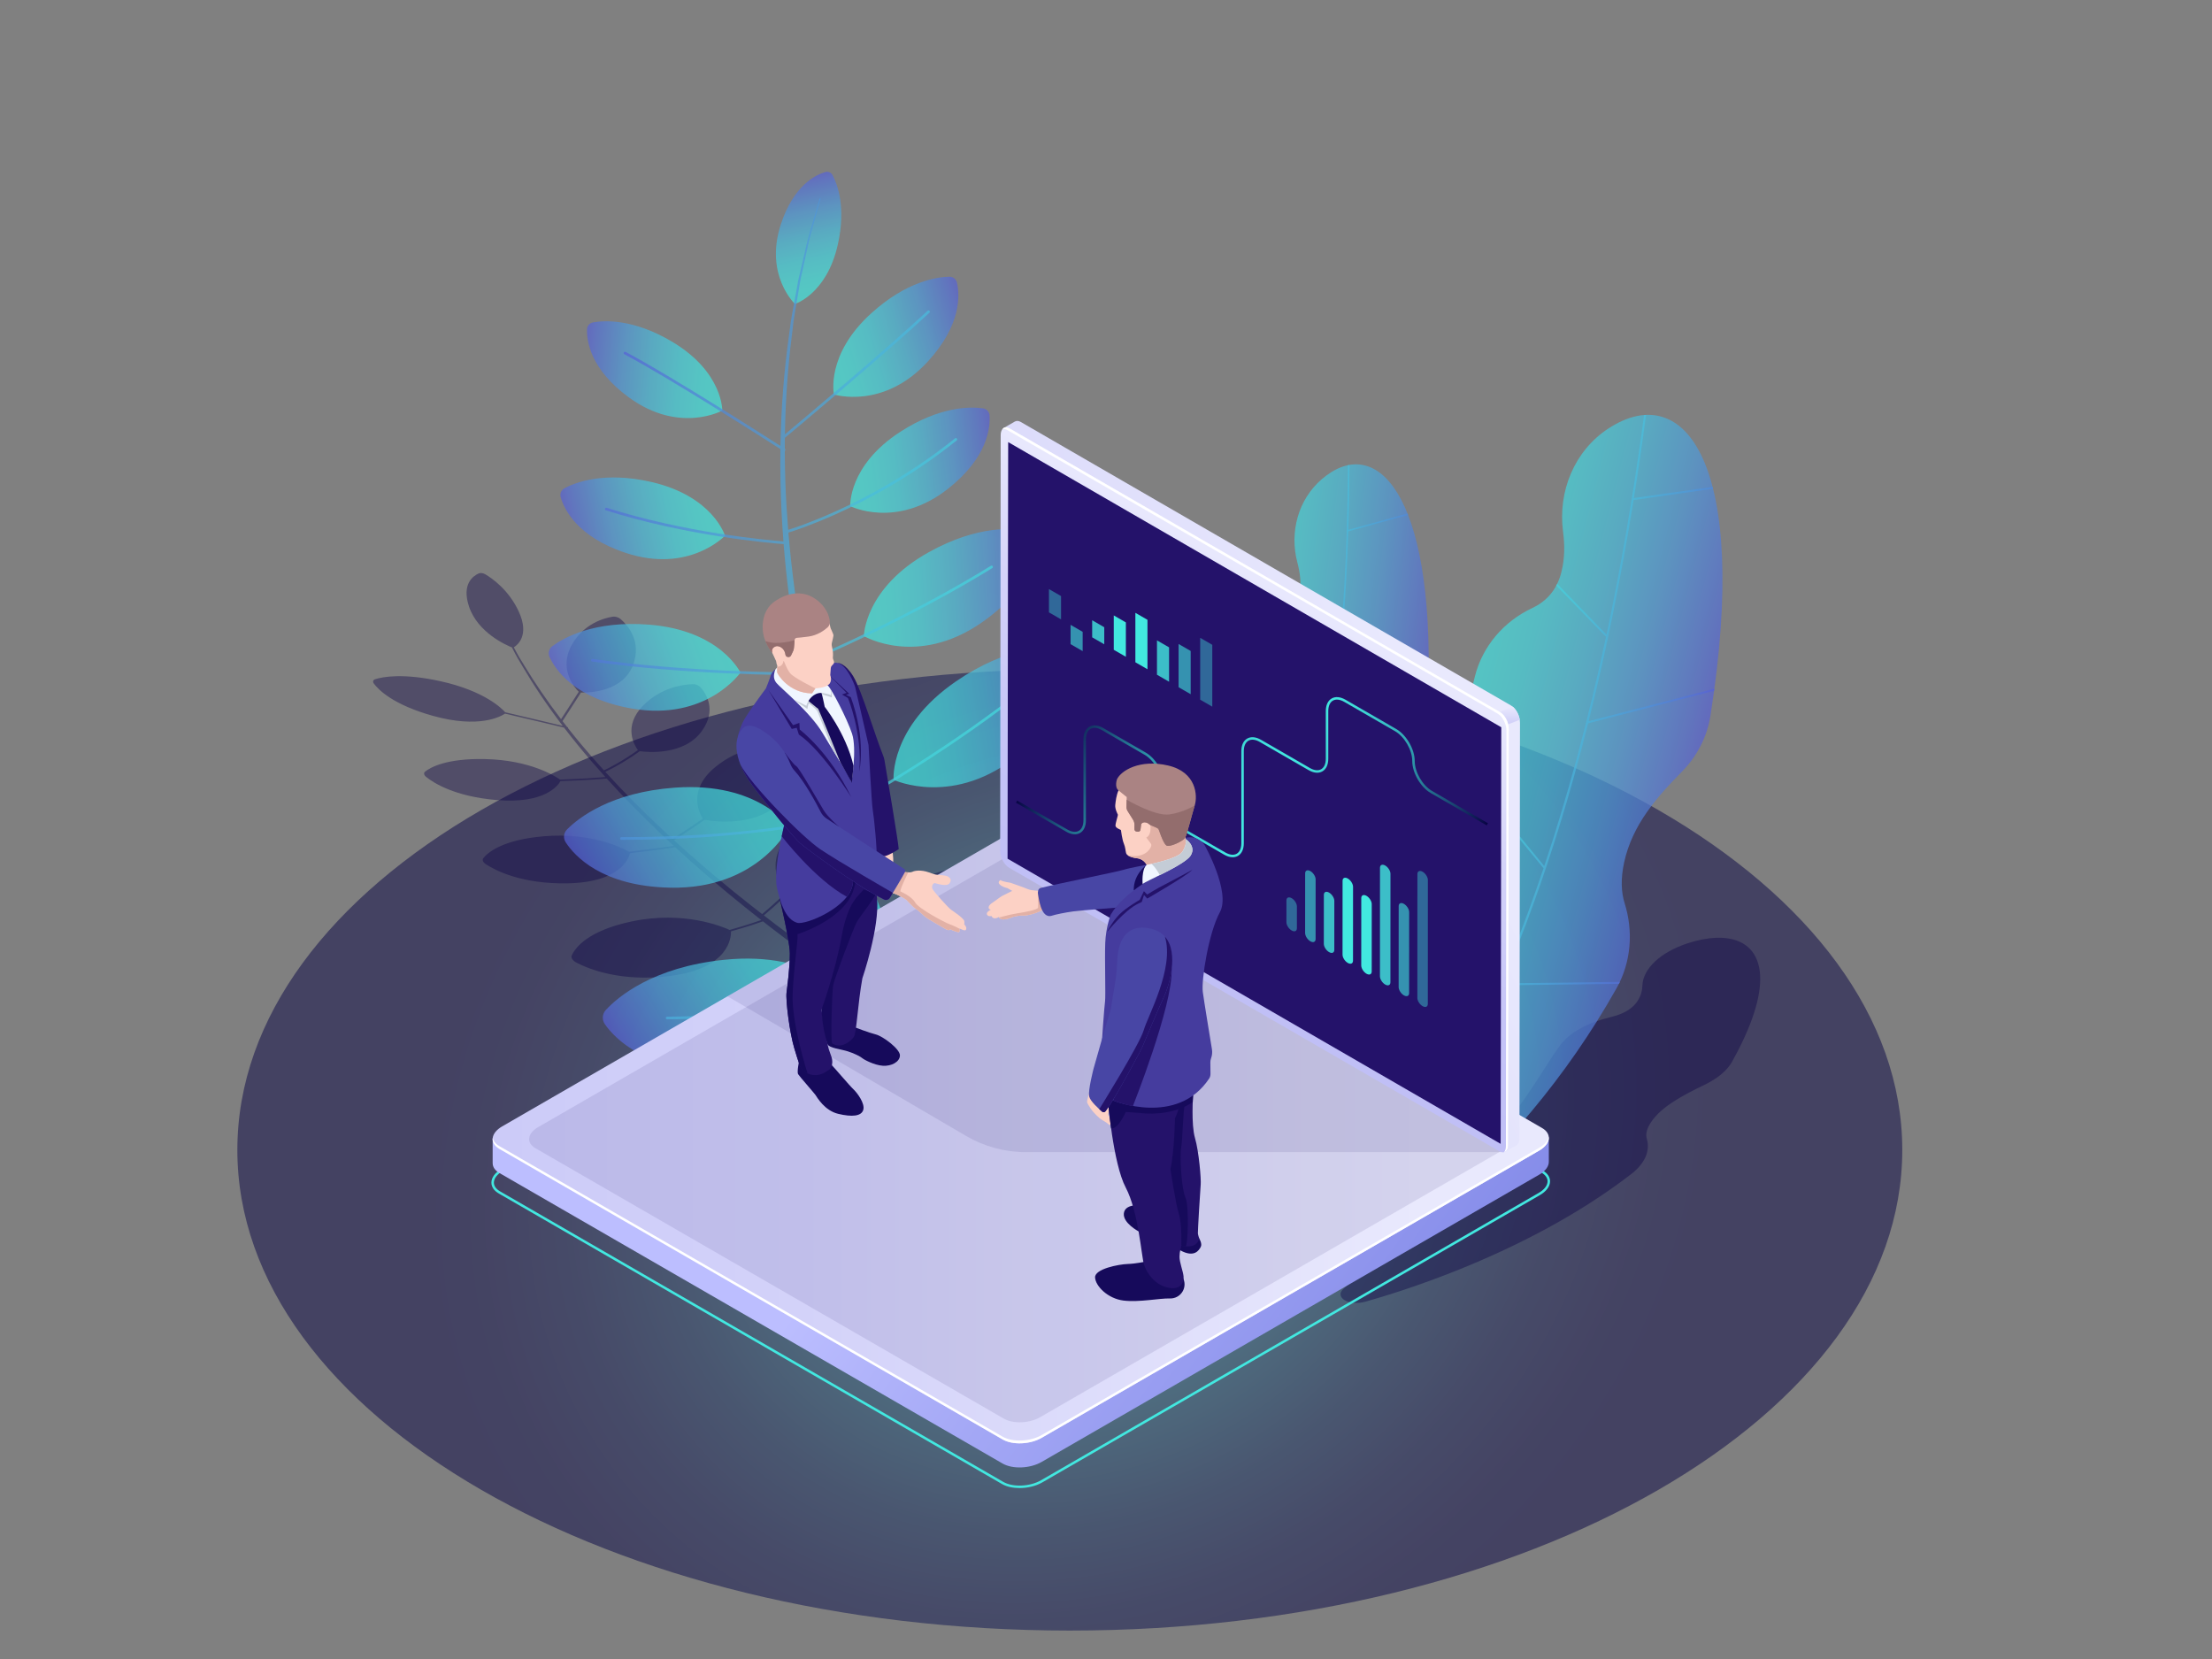 <svg width="760" height="570" viewBox="0 0 760 570" fill="none" xmlns="http://www.w3.org/2000/svg">
<rect x="0" y="0" width="760" height="570" fill="#808080" stroke="none"/>
<path opacity="0.5" d="M367.568 560.229C525.531 560.229 653.585 486.297 653.585 395.096C653.585 303.896 525.531 229.963 367.568 229.963C209.605 229.963 81.551 303.896 81.551 395.096C81.551 486.297 209.605 560.229 367.568 560.229Z" fill="url(#paint0_radial_1579_585)"/>
<path opacity="0.4" d="M330.494 299.966C329.427 299.041 327.737 298.537 326.423 298.752C321.968 299.482 311.733 302.301 305.664 313.067C298.546 325.698 307.398 335.431 309.262 337.27C306.546 340.555 304.414 342.676 303.531 343.519C300.765 341.731 297.839 339.807 294.785 337.757C289.835 334.461 284.601 330.809 279.12 326.917C277.765 325.935 276.392 324.939 275.002 323.932C274.307 323.428 273.608 322.921 272.905 322.411C272.213 321.895 271.518 321.376 270.818 320.854C269.42 319.81 268.006 318.755 266.578 317.69C265.211 316.64 263.83 315.58 262.439 314.512C263.963 313.234 266.93 310.677 270.569 307.221C273.646 307.599 290.062 309.026 297.541 297.706C303.88 288.113 298.828 280.786 296.12 277.883C295.328 277.034 293.893 276.48 292.661 276.55C288.487 276.787 278.681 278.27 271.145 286.639C262.254 296.513 268.552 305.296 269.844 306.892C266.29 310.265 263.387 312.769 261.852 314.06C259.14 311.989 256.482 309.843 253.76 307.685C252.306 306.547 250.922 305.37 249.493 304.203C248.077 303.03 246.634 301.858 245.219 300.669C240.613 296.748 236.003 292.749 231.557 288.683C232.336 288.2 233.637 287.38 235.328 286.274C237.18 285.062 239.505 283.499 242.103 281.674C244.662 282.151 260.105 284.555 268.785 274.963C276.052 266.934 272.335 260.206 270.199 257.499C269.575 256.708 268.307 256.138 267.143 256.125C263.199 256.082 253.806 256.796 245.585 263.682C236.097 271.63 240.374 279.53 241.49 281.251C236.615 284.679 232.723 287.153 231.036 288.203C230.245 287.476 229.445 286.751 228.666 286.018C221.255 279.129 214.279 272.105 207.956 265.184C209.117 264.645 212.525 262.98 216.836 260.159C217.793 259.532 218.807 258.828 219.839 258.086C222.299 258.427 234.908 259.711 241.085 251.241C246.343 244.032 242.674 238.375 240.672 236.123C240.087 235.466 238.991 235.022 238.032 235.057C234.782 235.173 227.113 236.156 220.967 242.415C213.901 249.613 218.077 256.238 219.17 257.712C213.666 261.663 209.019 263.971 207.499 264.684C204.853 261.774 202.312 258.884 199.924 256.033C198.264 254.057 196.674 252.101 195.149 250.169C195.169 250.146 195.195 250.125 195.197 250.093C195.206 249.964 195.043 249.82 194.834 249.766C194.303 249.091 193.78 248.419 193.265 247.75C193.86 246.849 196.457 242.9 199.606 237.942C202.199 238.018 214 237.832 217.517 228.431C220.551 220.324 215.678 214.83 213.232 212.704C212.518 212.082 211.383 211.742 210.5 211.885C207.504 212.369 200.62 214.249 196.514 221.465C191.726 229.88 197.549 236.39 198.845 237.682C196.01 242.144 193.629 245.78 192.763 247.096C187.8 240.594 183.639 234.436 180.288 228.897C179.674 227.894 179.072 226.911 178.485 225.951C177.901 224.99 177.433 224.049 176.922 223.132C176.786 222.881 176.658 222.648 176.524 222.401C177.735 221.67 182.062 218.357 178.207 210.051C174.805 202.719 169.176 198.76 166.729 197.31C166.007 196.882 165.085 196.759 164.506 197.015C162.526 197.887 158.592 200.651 161.125 208.334C164.104 217.366 173.964 221.672 175.892 222.438C176.017 222.677 176.136 222.903 176.263 223.146C176.758 224.066 177.209 225.011 177.777 225.975C178.348 226.939 178.932 227.925 179.528 228.932C183.141 235.106 187.75 242.057 193.345 249.407C190.213 248.652 182.47 246.794 173.576 244.721C172.43 243.418 166.45 237.391 151.362 234.057C138.35 231.183 131.436 232.56 128.912 233.362C128.168 233.599 127.976 234.219 128.449 234.858C130.066 237.04 135.12 242.154 148.783 245.961C164.607 250.371 172.036 246.184 173.509 245.185C182.907 247.374 191.032 249.328 193.794 249.994C195.367 252.048 197.012 254.13 198.74 256.237C201.629 259.773 204.736 263.37 208.013 266.994C205.957 267.17 200.261 267.61 192.419 267.852C190.83 266.718 182.247 261.145 166.688 260.802C153.419 260.509 147.897 263.645 146.042 265.128C145.493 265.565 145.648 266.313 146.411 266.928C149.025 269.034 156.288 273.676 170.638 274.878C187.268 276.27 191.766 269.825 192.566 268.361C200.63 268.115 206.459 267.659 208.454 267.488C214.2 273.814 220.477 280.216 227.104 286.509C228.546 287.892 230.014 289.266 231.497 290.634C229.629 290.91 223.964 291.722 216.11 292.634C213.997 291.423 203.373 285.923 186.855 287.324C172.658 288.529 167.633 292.88 166.06 294.85C165.595 295.431 165.961 296.296 166.94 296.933C170.289 299.116 179.273 303.753 194.864 303.497C213.265 303.194 216.083 294.751 216.454 293.136C224.531 292.198 230.3 291.365 232.022 291.11C235.786 294.568 239.65 297.978 243.512 301.335C244.915 302.539 246.346 303.726 247.752 304.914C249.171 306.098 250.545 307.291 251.989 308.442C254.852 310.758 257.643 313.064 260.505 315.278C260.86 315.557 261.208 315.828 261.562 316.106C260.256 316.578 256.554 317.862 250.687 319.507C248.135 318.328 234.901 312.839 217.1 316.574C201.888 319.766 197.608 325.678 196.437 328.267C196.091 329.032 196.736 330.04 197.988 330.699C202.27 332.951 213.416 337.508 230.423 335.301C250.754 332.662 251.223 321.798 251.157 319.988C257.122 318.317 260.857 317.015 262.132 316.554C262.999 317.233 263.871 317.917 264.728 318.588C266.148 319.669 267.555 320.74 268.946 321.799C269.642 322.329 270.335 322.856 271.022 323.38C271.723 323.898 272.418 324.412 273.11 324.924C274.494 325.948 275.861 326.957 277.21 327.955C282.668 331.91 287.885 335.62 292.824 338.973C296.147 341.249 299.317 343.368 302.298 345.326C301.049 345.833 297.22 347.338 291.326 349.254C289.209 348.293 274.103 341.942 254.249 346.716C237.831 350.665 233.504 357.375 232.378 360.297C232.046 361.16 232.807 362.27 234.212 362.973C239.017 365.381 251.449 370.19 269.885 367.295C291.523 363.898 291.797 352.127 291.632 349.787C297.809 347.786 301.769 346.219 302.935 345.744C308.508 349.395 313.385 352.455 317.252 354.828C320.284 356.687 322.701 358.126 324.367 359.1C326.022 360.074 326.952 360.595 326.952 360.595L328.803 358.902C328.803 358.902 327.937 358.427 326.29 357.477C324.645 356.535 322.243 355.132 319.219 353.314C315.194 350.892 310.058 347.729 304.168 343.933C305.036 343.108 307.203 340.959 309.97 337.612C312.808 337.735 331.574 337.98 336.961 323.401C341.429 311.305 334.144 303.129 330.494 299.966Z" fill="#0B0244"/>
<g opacity="0.7">
<path d="M292.467 343.346C292.467 343.346 281.559 367.419 247.943 367.805C222.187 368.1 211.437 357.067 207.818 351.89C206.761 350.378 206.9 348.345 208.157 346.993C212.416 342.414 224.364 332.324 248.643 329.784C280.332 326.468 292.467 343.346 292.467 343.346Z" fill="url(#paint1_linear_1579_585)"/>
</g>
<g opacity="0.7">
<path d="M326.387 328.179C326.387 328.179 351.601 336.099 374.301 311.301C391.692 292.302 390.637 276.934 389.192 270.785C388.77 268.988 387.163 267.738 385.316 267.773C379.062 267.895 363.577 270.072 345.497 286.474C321.898 307.881 326.387 328.179 326.387 328.179Z" fill="url(#paint2_linear_1579_585)"/>
</g>
<g opacity="0.7">
<path d="M307.021 267.929C307.021 267.929 327.893 277.737 350.432 258.962C367.701 244.578 368.592 231.165 368.065 225.679C367.911 224.076 366.668 222.805 365.069 222.62C359.647 221.991 346.003 222.056 328.443 234.114C305.524 249.851 307.021 267.929 307.021 267.929Z" fill="url(#paint3_linear_1579_585)"/>
</g>
<g opacity="0.7">
<path d="M296.802 218.539C296.802 218.539 314.886 229.226 336.939 214.135C353.833 202.573 355.794 190.488 355.787 185.468C355.784 184.001 354.767 182.742 353.332 182.435C348.47 181.399 336.091 180.286 319.132 189.712C296.997 202.017 296.802 218.539 296.802 218.539Z" fill="url(#paint4_linear_1579_585)"/>
</g>
<g opacity="0.7">
<path d="M292.129 173.901C292.129 173.901 307.97 181.896 325.711 167.942C339.303 157.253 340.28 146.956 339.992 142.725C339.909 141.489 338.98 140.485 337.753 140.307C333.597 139.706 323.101 139.461 309.335 148.355C291.367 159.964 292.129 173.901 292.129 173.901Z" fill="url(#paint5_linear_1579_585)"/>
</g>
<g opacity="0.7">
<path d="M286.533 135.532C286.533 135.532 303.449 140.89 318.729 124.278C330.435 111.55 329.753 101.231 328.792 97.1C328.512 95.893 327.435 95.051 326.196 95.071C321.997 95.143 311.597 96.579 299.431 107.562C283.552 121.896 286.533 135.532 286.533 135.532Z" fill="url(#paint6_linear_1579_585)"/>
</g>
<g opacity="0.7">
<path d="M271.191 284.184C271.191 284.184 260.608 305.638 230.186 304.989C206.879 304.493 197.481 294.193 194.36 289.403C193.448 288.003 193.634 286.169 194.812 284.984C198.802 280.967 209.908 272.194 231.948 270.616C260.714 268.555 271.191 284.184 271.191 284.184Z" fill="url(#paint7_linear_1579_585)"/>
</g>
<g opacity="0.7">
<path d="M254.407 231.088C254.407 231.088 242.728 247.873 217.097 243.446C197.459 240.055 190.828 230.151 188.802 225.704C188.209 224.404 188.6 222.878 189.747 222.025C193.63 219.138 204.137 213.139 222.968 214.615C247.543 216.542 254.407 231.088 254.407 231.088Z" fill="url(#paint8_linear_1579_585)"/>
</g>
<g opacity="0.7">
<path d="M249.098 184.053C249.098 184.053 236.739 197.157 214.984 189.966C198.317 184.456 193.828 174.965 192.642 170.828C192.294 169.618 192.834 168.34 193.944 167.746C197.703 165.737 207.638 161.877 223.85 165.613C245.012 170.488 249.098 184.053 249.098 184.053Z" fill="url(#paint9_linear_1579_585)"/>
</g>
<g opacity="0.7">
<path d="M248.166 141.065C248.166 141.065 233.417 149.196 216.108 136.573C202.848 126.903 201.566 117.17 201.691 113.147C201.728 111.972 202.574 110.988 203.732 110.776C207.653 110.063 217.599 109.468 230.964 117.429C248.407 127.819 248.166 141.065 248.166 141.065Z" fill="url(#paint10_linear_1579_585)"/>
</g>
<g opacity="0.7">
<path d="M273.125 104.425C273.125 104.425 262.577 94.553 268.278 77.083C272.646 63.698 280.245 60.07 283.559 59.104C284.528 58.821 285.556 59.251 286.035 60.139C287.657 63.147 290.783 71.103 287.837 84.118C283.993 101.105 273.125 104.425 273.125 104.425Z" fill="url(#paint11_linear_1579_585)"/>
</g>
<path opacity="0.7" d="M228.755 349.768C228.753 349.514 228.956 349.306 229.213 349.306C270.37 349.093 304.382 340.642 309.745 339.24C307.954 335.257 306.089 330.96 304.183 326.365C301.325 319.586 298.469 312.143 295.552 304.238C294.851 302.252 294.14 300.238 293.421 298.199C293.061 297.179 292.7 296.154 292.336 295.122C291.993 294.083 291.649 293.038 291.301 291.988C290.607 289.888 289.907 287.765 289.199 285.622C288.79 284.296 288.374 282.948 287.961 281.607C282.949 282.725 254.407 288.661 213.512 288.535C213.257 288.535 213.051 288.327 213.052 288.074C213.053 287.818 213.262 287.612 213.513 287.614C254.122 287.738 282.511 281.876 287.689 280.724C287.52 280.176 287.354 279.641 287.186 279.091C285.794 274.711 284.58 270.196 283.287 265.648C282.62 263.379 282.078 261.061 281.472 258.748C280.887 256.43 280.268 254.108 279.701 251.764C278.184 245.243 276.717 238.63 275.421 231.965C270.009 231.971 235.88 231.82 203.482 227.317C203.23 227.282 203.054 227.05 203.09 226.798C203.124 226.546 203.358 226.37 203.609 226.405C235.59 230.85 269.277 231.046 275.238 231.044C274.732 228.408 274.251 225.766 273.813 223.114C271.731 211.035 270.191 198.864 269.239 186.946C263.643 186.517 235.536 184.012 208.175 175.345C207.932 175.267 207.799 175.009 207.875 174.767C207.952 174.524 208.211 174.39 208.453 174.467C235.525 183.041 263.327 185.562 269.173 186.016C268.645 179.194 268.303 172.455 268.171 165.872C268.085 161.951 268.076 158.089 268.129 154.291C262.029 150.379 229.931 129.876 214.535 121.729C214.31 121.611 214.225 121.331 214.344 121.107C214.46 120.882 214.74 120.794 214.966 120.916C230.026 128.885 261.002 148.631 268.146 153.207C268.382 139.627 269.454 126.949 271.004 115.807C271.248 113.989 271.487 112.206 271.72 110.465C271.958 108.724 272.323 107.045 272.607 105.395C273.208 102.105 273.778 98.982 274.315 96.049C274.993 93.144 275.626 90.426 276.213 87.913C276.825 85.406 277.296 83.082 277.882 81.022C280.27 72.8 281.633 68.102 281.633 68.102L281.936 68.197C281.936 68.197 280.639 72.907 278.368 81.148C277.811 83.21 277.372 85.538 276.796 88.047C276.245 90.563 275.651 93.282 275.015 96.188C274.519 99.122 273.994 102.243 273.439 105.534C273.179 107.181 272.838 108.86 272.624 110.598C272.415 112.337 272.203 114.116 271.985 115.933C270.73 125.955 269.877 137.205 269.685 149.223C275.196 144.622 303.266 121.11 318.702 106.775C318.889 106.604 319.18 106.613 319.353 106.799C319.527 106.985 319.515 107.278 319.329 107.45C303.18 122.447 273.23 147.467 269.671 150.434C269.655 151.672 269.648 152.917 269.646 154.17C269.855 154.309 269.915 154.589 269.779 154.802C269.745 154.854 269.693 154.883 269.645 154.916C269.65 158.498 269.714 162.136 269.845 165.826C270.025 171.147 270.355 176.572 270.798 182.053C275.882 180.458 301.977 171.608 328.121 150.609C328.322 150.444 328.609 150.48 328.768 150.679C328.928 150.878 328.896 151.168 328.698 151.326C313.327 163.672 297.967 171.841 286.838 176.818C278.716 180.449 272.85 182.381 270.878 182.993C271.966 196.038 273.766 209.417 276.238 222.677C276.49 224.085 276.774 225.486 277.046 226.888C284.257 223.816 313.42 211.053 340.451 194.399C340.661 194.265 340.951 194.333 341.085 194.55C341.218 194.766 341.151 195.05 340.934 195.184C319.318 208.502 296.343 219.336 284.271 224.733C281.087 226.157 278.666 227.201 277.225 227.814C278.773 235.658 280.594 243.429 282.482 251.071C283.077 253.394 283.723 255.693 284.336 257.988C284.971 260.278 285.539 262.574 286.233 264.819C287.505 269.072 288.71 273.287 290.055 277.392C298.445 272.716 327.021 256.288 353.205 235.377C353.404 235.215 353.694 235.252 353.852 235.45C354.01 235.648 353.977 235.939 353.779 236.098C327.376 257.183 298.549 273.719 290.343 278.287C291.027 280.402 291.705 282.502 292.378 284.581C293.11 286.7 293.836 288.799 294.554 290.876C294.913 291.915 295.27 292.947 295.625 293.973C296 294.993 296.373 296.006 296.744 297.013C297.487 299.027 298.22 301.017 298.943 302.98C301.948 310.791 304.883 318.138 307.811 324.825C309.601 328.981 311.357 332.894 313.046 336.541C318.484 333.195 346.327 315.337 375.637 283.265C375.81 283.081 376.101 283.063 376.288 283.235C376.476 283.406 376.489 283.699 376.318 283.887C346.798 316.187 318.727 334.133 313.438 337.382C317.046 345.13 320.336 351.642 322.971 356.651C324.95 360.412 326.565 363.332 327.686 365.3C328.805 367.281 329.415 368.282 329.415 368.282L325.46 370.641C325.46 370.641 324.814 369.546 323.708 367.523C322.591 365.498 320.993 362.515 319.043 358.683C316.556 353.794 313.488 347.516 310.13 340.086C305.247 341.37 270.884 350.007 229.22 350.222C228.962 350.228 228.755 350.023 228.755 349.768Z" fill="url(#paint12_linear_1579_585)"/>
<path opacity="0.7" d="M490.748 236.774C490.75 236.744 490.75 236.713 490.751 236.683C492.727 169.014 472.573 148.837 454.164 164.616C446.012 171.604 443.011 182.815 445.732 193.201C446.624 196.602 447.147 200.156 446.659 204.087C446.038 209.096 443.474 212.341 440.188 214.43C433.178 218.885 428.406 226.125 427.421 234.373C426.887 238.854 426.459 243.515 426.148 248.352C420.969 328.961 400.215 377.639 394.402 396.982C392.611 402.943 399.428 407.741 404.431 404.038C418.015 393.979 454.276 363.508 475.258 311.573C478.205 304.281 477.776 296.123 474.489 288.977C473.221 286.221 472.6 282.72 472.985 278.273C473.866 268.086 479.356 260.005 485.161 252.378C488.586 247.877 490.581 242.431 490.748 236.774Z" fill="url(#paint13_linear_1579_585)"/>
<path opacity="0.7" d="M458.814 242.862L490.871 230.058C490.872 229.873 490.876 229.685 490.877 229.501L458.885 242.279C461.116 223.494 462.571 203.552 463.242 182.566L483.783 176.915C483.719 176.752 483.654 176.595 483.589 176.434L463.259 182.026C463.488 174.723 463.619 167.287 463.658 159.736C463.486 159.765 463.312 159.804 463.139 159.839C463.017 181.311 462.128 200.958 460.653 218.89L445.961 207.177C445.903 207.351 445.841 207.523 445.778 207.692L460.6 219.508C458.629 243.199 455.644 263.902 452.081 281.913L425.522 256.953C425.505 257.173 425.487 257.392 425.469 257.611L451.962 282.508C445.906 312.912 438.216 335.611 431.027 352.037C430.599 353.016 430.17 353.974 429.742 354.919L414.117 331.175C414.063 331.407 414.008 331.635 413.955 331.867L429.491 355.475C415.031 387.139 400.352 400.438 396.311 403.689C396.442 403.804 396.579 403.916 396.72 404.021C399.662 401.638 407.67 394.397 417.133 379.533L431.395 379.78C431.442 379.729 431.488 379.681 431.535 379.63C431.628 379.531 431.721 379.433 431.814 379.332C431.833 379.312 431.852 379.292 431.87 379.272L417.455 379.022C421.94 371.92 426.74 363.114 431.472 352.308C436.479 340.875 440.93 328.324 444.809 314.76L475.722 310.393C475.795 310.209 475.869 310.026 475.941 309.841L444.967 314.217C448.944 300.223 452.311 285.153 455.036 269.101C456.476 260.632 457.734 251.879 458.814 242.862Z" fill="url(#paint14_linear_1579_585)"/>
<path opacity="0.4" d="M597.118 361.024C603.636 348.381 605.647 338.979 604.45 332.596C604.438 332.542 604.427 332.487 604.417 332.432H604.412C603.011 325.352 597.624 322.05 590.096 322.197C590.098 322.193 590.1 322.188 590.102 322.184C589.932 322.188 589.759 322.196 589.585 322.202L589.584 322.206C586.621 322.324 583.347 322.953 579.86 324.093C570.319 327.212 564.503 332.929 564.295 338.617C564.227 340.479 563.772 342.396 562.265 344.441C561.803 345.065 561.261 345.625 560.658 346.132C560.61 346.172 560.561 346.214 560.511 346.253C558.615 347.794 556.116 348.807 553.411 349.453C545.622 351.313 539.195 354.805 536.07 359.097C534.371 361.431 532.725 363.865 531.141 366.402C504.763 408.679 472.235 432.958 461.601 442.779C460.114 444.153 460.371 445.521 461.619 446.461C461.616 446.462 461.613 446.463 461.61 446.463C461.704 446.534 461.803 446.601 461.908 446.667C461.908 446.667 461.912 446.666 461.914 446.666C463.485 447.649 466.247 448.044 469.165 447.223C475.793 445.356 487.346 441.798 501.021 436.303H501.026C501.085 436.281 501.142 436.258 501.199 436.234C501.313 436.188 501.427 436.142 501.541 436.096C501.563 436.087 501.586 436.077 501.609 436.068H501.606C519.74 428.74 541.514 418.027 560.52 403.332C560.772 403.137 561.012 402.939 561.246 402.74H561.275C561.393 402.648 561.511 402.557 561.629 402.464H561.564C565.492 399.006 566.921 395.024 565.824 391.324C565.365 389.776 565.714 387.88 567.262 385.554C570.808 380.228 578.133 376.342 585.635 372.719C590.063 370.58 593.394 367.841 595.06 364.861C595.069 364.844 595.078 364.829 595.086 364.813C595.756 363.613 596.381 362.445 596.976 361.298C597.024 361.205 597.074 361.113 597.122 361.022L597.118 361.024Z" fill="#0B0244"/>
<path opacity="0.7" d="M587.666 245.954C587.673 245.914 587.679 245.876 587.685 245.837C601.363 159.257 578.801 130.025 552.562 147.259C540.941 154.892 535.241 168.796 537.027 182.582C537.613 187.097 537.7 191.748 536.426 196.715C534.802 203.045 530.975 206.792 526.412 208.933C516.676 213.499 509.353 222.014 506.733 232.442C505.309 238.109 503.992 244.025 502.796 250.186C482.874 352.858 448.205 411.959 437.555 435.845C434.273 443.205 442.239 450.49 449.274 446.557C468.377 435.876 519.96 402.711 555.459 339.465C560.443 330.585 561.237 320.036 558.192 310.319C557.017 306.57 556.795 301.972 558.021 296.324C560.831 283.386 569.211 273.912 577.922 265.073C583.062 259.855 586.521 253.19 587.666 245.954Z" fill="url(#paint15_linear_1579_585)"/>
<path opacity="0.7" d="M545.652 248.515L588.931 237.348C588.963 237.111 588.999 236.869 589.031 236.632L545.84 247.776C551.798 224.018 556.948 198.646 561.267 171.806L588.577 167.93C588.523 167.709 588.463 167.496 588.407 167.278L561.377 171.114C562.874 161.771 564.265 152.243 565.559 142.552C565.333 142.561 565.105 142.582 564.875 142.6C561.184 170.156 556.808 195.243 551.962 218.03L535.021 200.569C534.917 200.783 534.811 200.993 534.701 201.199L551.792 218.815C545.361 248.916 538.117 275.015 530.576 297.559L500.577 261.131C500.518 261.411 500.459 261.688 500.399 261.967L530.324 298.305C517.542 336.354 503.928 364.241 491.991 384.153C491.281 385.34 490.571 386.499 489.865 387.643L473.707 354.577C473.599 354.865 473.492 355.151 473.384 355.438L489.449 388.316C465.665 426.601 444.624 441.265 438.899 444.773C439.05 444.944 439.207 445.108 439.37 445.266C443.541 442.69 455.017 434.709 469.619 417.177L487.895 419.842C487.963 419.785 488.032 419.729 488.101 419.673C488.237 419.562 488.372 419.449 488.509 419.336C488.536 419.314 488.564 419.291 488.592 419.268L470.12 416.575C477.05 408.192 484.662 397.672 492.519 384.573C500.833 370.713 508.616 355.327 515.83 338.547L556.249 338.026C556.373 337.802 556.499 337.579 556.622 337.354L516.121 337.876C523.534 320.559 530.338 301.759 536.48 281.591C539.724 270.95 542.781 259.917 545.652 248.515Z" fill="url(#paint16_linear_1579_585)"/>
<path d="M350.304 511.268C348.042 511.268 345.88 510.812 344.267 509.88L171.374 410.059C169.738 409.116 168.839 407.789 168.838 406.326C168.838 404.59 170.113 402.858 172.336 401.574L343.3 302.869C347.381 300.515 353.59 300.265 357.141 302.313L530.034 402.134C531.669 403.076 532.569 404.402 532.57 405.867C532.57 407.602 531.295 409.335 529.072 410.618L358.111 509.323C355.883 510.61 353.021 511.268 350.304 511.268ZM344.694 509.141C348.01 511.053 353.835 510.804 357.683 508.583L528.645 409.878C530.595 408.751 531.715 407.289 531.715 405.867C531.715 404.72 530.966 403.658 529.607 402.874L356.714 303.053C353.398 301.139 347.572 301.387 343.727 303.607L172.765 402.312C170.813 403.441 169.693 404.903 169.693 406.325C169.693 407.47 170.441 408.533 171.801 409.318L344.694 509.141Z" fill="#42E8E0"/>
<path d="M532.142 391.15L521.712 391.156L356.927 296.016C353.488 294.031 347.482 294.28 343.511 296.572L179.398 391.324L169.268 391.329V399.649H169.274C169.27 400.913 170.025 402.121 171.587 403.023L344.481 502.844C347.92 504.829 353.925 504.58 357.896 502.288L528.858 403.583C531.085 402.297 532.197 400.642 532.14 399.086H532.144V391.15H532.142Z" fill="url(#paint17_linear_1579_585)"/>
<path d="M344.48 494.564L171.586 394.744C168.147 392.759 168.579 389.291 172.549 386.998L343.511 288.293C347.482 286.001 353.487 285.752 356.926 287.737L529.82 387.557C533.259 389.542 532.827 393.01 528.857 395.303L357.895 494.008C353.925 496.3 347.919 496.55 344.48 494.564Z" fill="url(#paint18_linear_1579_585)"/>
<path opacity="0.1" d="M344.911 487.421L183.96 394.496C180.759 392.648 181.16 389.419 184.856 387.286L344.009 295.399C347.705 293.265 353.297 293.033 356.497 294.881L517.449 387.807C520.65 389.655 520.248 392.882 516.552 395.016L357.399 486.904C353.703 489.037 348.112 489.269 344.911 487.421Z" fill="#180D5B"/>
<path d="M528.857 394.346L357.895 493.051C353.924 495.344 347.919 495.592 344.48 493.607L171.586 393.788C170.221 393 169.476 391.976 169.31 390.887C169.087 392.323 169.827 393.728 171.586 394.744L344.48 494.564C347.919 496.549 353.924 496.3 357.895 494.008L528.857 395.303C531.251 393.921 532.349 392.112 532.097 390.458C531.885 391.828 530.797 393.228 528.857 394.346Z" fill="white"/>
<path opacity="0.1" d="M352.466 395.855H516.788L520.19 381.998L356.928 287.737C353.489 285.752 347.484 286.001 343.513 288.293L249.953 342.31L331.936 390.289C338.164 393.933 345.25 395.855 352.466 395.855Z" fill="#180D5B"/>
<path d="M344.854 147.037L348.779 144.779L348.78 144.802C349.307 144.528 349.973 144.551 350.709 144.976L519.191 242.411C520.876 243.385 522.24 245.996 522.239 248.243L522.054 391.035C522.053 392.274 521.628 393.124 520.973 393.493L520.992 393.503L517.076 395.757L516.798 381.583L359.611 290.68C357.927 289.706 356.563 287.095 356.564 284.848L356.741 153.735C356.479 154.561 356.279 155.164 356.25 155.183C356.153 155.248 344.854 147.037 344.854 147.037Z" fill="url(#paint19_linear_1579_585)"/>
<path d="M522.159 247.304L497.376 256.948L492.264 253.992L519.734 242.798C520.939 243.785 521.894 245.566 522.159 247.304Z" fill="url(#paint20_linear_1579_585)"/>
<path d="M346.677 298.118L515.159 395.552C516.844 396.526 518.211 395.494 518.212 393.248L518.397 250.456C518.398 248.208 517.034 245.598 515.349 244.624L346.867 147.189C345.183 146.215 343.816 147.248 343.815 149.493L343.63 292.286C343.629 294.532 344.993 297.144 346.677 298.118Z" fill="url(#paint21_linear_1579_585)"/>
<path d="M515.35 244.622L346.868 147.188C345.866 146.608 344.984 146.752 344.427 147.426C344.899 147.299 345.455 147.382 346.056 147.729L514.538 245.163C516.222 246.137 517.586 248.749 517.585 250.995L517.4 393.788C517.399 394.698 517.167 395.396 516.787 395.855C517.64 395.627 518.211 394.693 518.212 393.248L518.397 250.455C518.398 248.208 517.034 245.597 515.35 244.622Z" fill="white"/>
<path d="M346.177 295.027L515.596 393.004L515.809 249.874L346.39 151.897L346.177 295.027Z" fill="#24126A"/>
<path d="M423.525 294.53C422.609 294.53 421.603 294.23 420.57 293.632L405.51 284.938C402.008 282.915 399.159 277.981 399.159 273.937V269.576C399.159 265.804 396.502 261.202 393.235 259.315L378.596 250.863C377.094 249.994 375.706 249.842 374.684 250.433C373.661 251.023 373.099 252.302 373.099 254.036V281.84C373.099 283.892 372.385 285.434 371.087 286.183C369.792 286.932 368.098 286.781 366.321 285.754L349.07 275.794L349.497 275.054L366.748 285.014C368.249 285.88 369.638 286.035 370.661 285.443C371.683 284.853 372.245 283.575 372.245 281.84V254.036C372.245 251.984 372.96 250.442 374.257 249.693C375.553 248.943 377.246 249.096 379.023 250.124L393.662 258.575C397.164 260.598 400.013 265.531 400.013 269.576V273.937C400.013 277.709 402.671 282.311 405.937 284.198L420.997 292.893C422.499 293.759 423.888 293.911 424.909 293.323C425.932 292.733 426.494 291.452 426.494 289.718V258.099C426.494 256.047 427.208 254.504 428.506 253.755C429.801 253.005 431.495 253.159 433.272 254.186L450.021 263.856C451.523 264.723 452.912 264.874 453.934 264.286C454.956 263.696 455.518 262.415 455.518 260.681V244.327C455.518 242.275 456.233 240.733 457.529 239.983C458.826 239.234 460.519 239.386 462.296 240.413L479.726 250.476C483.228 252.499 486.077 257.432 486.077 261.477C486.077 265.249 488.734 269.851 492.001 271.738L511.225 282.838L510.798 283.578L491.574 272.478C488.072 270.455 485.223 265.521 485.223 261.477C485.223 257.705 482.564 253.103 479.299 251.215L461.87 241.153C460.367 240.287 458.979 240.135 457.957 240.722C456.935 241.313 456.372 242.593 456.372 244.327V260.681C456.372 262.733 455.659 264.276 454.362 265.026C453.065 265.775 451.371 265.623 449.594 264.595L432.845 254.926C431.343 254.057 429.953 253.905 428.932 254.495C427.91 255.085 427.348 256.364 427.348 258.099V289.718C427.348 291.77 426.633 293.313 425.338 294.063C424.795 294.376 424.184 294.53 423.525 294.53Z" fill="url(#paint22_linear_1579_585)"/>
<path d="M374.319 375.298C374.319 375.298 373.413 378.018 373.496 378.67C373.578 379.324 375.447 381.896 375.577 381.975C375.706 382.053 377.29 384.074 379.066 385.043C380.845 386.013 380.98 386.494 381.146 386.516C381.311 386.537 381.576 386.366 381.576 386.366C381.576 386.366 381.839 384.507 381.058 383.605C380.277 382.704 381.444 381.366 381.444 381.366L379.429 376.11L374.319 375.298Z" fill="#FCD1C5"/>
<path d="M393.637 433.441C393.637 433.441 390.483 434.175 387.439 434.279C384.393 434.383 376.089 435.954 376.248 438.929C376.409 441.917 380.663 446.206 386.056 446.852C391.45 447.498 398.418 446.021 401.939 446.123C405.458 446.224 407.939 442.771 406.633 439.45C405.334 436.144 393.637 433.441 393.637 433.441Z" fill="#160A5B"/>
<path d="M412.028 425.509C412.028 425.509 413.143 427.316 412.551 428.417C411.96 429.519 410.385 432.259 405.507 429.581C400.643 426.911 391.194 423.072 391.194 423.072C391.194 423.072 385.775 420.232 386.131 416.907C386.486 413.6 391.519 414.12 391.519 414.12L412.028 425.509Z" fill="#160A5B"/>
<path d="M357.725 306.063C357.725 306.063 354.507 306.105 353.089 305.464C351.671 304.823 347.551 303.472 347.295 303.336C347.039 303.201 344.769 303.051 343.729 302.384C343.729 302.384 342.569 302.951 343.485 303.89C344.403 304.83 346.137 305.136 346.137 305.136L347.77 306.087C347.77 306.087 344.464 307.784 344.166 307.91C343.867 308.037 341.1 310.143 340.82 310.273C340.54 310.402 339.306 311.364 339.783 312.217C339.783 312.217 339.832 312.411 340.448 312.542C340.448 312.542 338.68 313.345 339.116 314.216C339.553 315.087 340.674 314.71 340.674 314.71C340.674 314.71 341.1 316.271 343.235 315.062C343.235 315.062 343.485 316.999 348.221 314.974C348.221 314.974 350.135 314.47 351.536 314.568C352.937 314.665 356.749 313.68 358.794 312.241C360.83 310.807 357.725 306.063 357.725 306.063Z" fill="#FCD1C5"/>
<path d="M351.534 314.569C352.935 314.667 356.748 313.681 358.792 312.242C360.165 311.276 359.202 308.81 358.43 307.302C357.465 306.834 356.615 306.45 356.615 306.45C356.615 306.45 356.758 311.144 356.653 311.848C356.546 312.554 352.307 313.391 349.588 313.79C346.868 314.189 343.299 315.243 343.297 315.243C343.507 315.671 344.417 316.601 348.22 314.976C348.22 314.976 350.134 314.472 351.534 314.569Z" fill="#E2B1A6"/>
<path d="M395.003 296.945C395.003 296.945 388.305 298.118 386.025 298.845C383.813 299.55 364.615 303.349 357.585 305.069C357.142 305.178 356.798 305.538 356.692 305.996C356.608 306.364 356.553 306.802 356.643 307.165C356.841 307.96 357.514 315.909 361.415 314.61C362.585 314.219 366.026 313.501 368.778 313.138C371.525 312.775 383.261 311.874 383.261 311.874L403.111 300.513L395.003 296.945Z" fill="#4846A5"/>
<path d="M380.63 377.819C380.63 377.819 382.403 399.727 386.768 407.997C391.184 416.363 392.158 431.565 393.051 434.458C393.948 437.362 396.801 441.535 401.403 442.43C406.008 443.327 406.827 440.301 406.638 438.478C406.451 436.661 405.231 433.717 405.258 431.741C405.283 429.771 405.777 428.852 405.868 427.946C405.868 427.946 411.134 429.477 412.029 425.509C412.029 425.509 411.626 424.35 411.569 423.757C411.512 423.165 412.367 408.725 412.537 406.97C412.707 405.219 411.951 395.708 410.574 390.996C409.207 386.317 409.918 376.357 409.918 376.357L394.68 374.134L380.63 377.819Z" fill="#24126A"/>
<path d="M405.361 377.909C405.361 377.909 405.225 381.331 403.706 384.194C403.706 384.194 403.492 395.799 402.15 401.646C402.15 401.646 403.869 413.369 405.026 417.054C406.189 420.758 405.867 427.945 405.867 427.945C405.867 427.945 406.465 428.164 407.33 428.198C408.194 428.232 408.571 413.978 407.294 411.446C406.023 408.923 405.255 397.716 405.831 394.294C406.404 390.891 406.443 381.11 407.144 379.384C407.842 377.664 406.368 376.735 406.368 376.735L405.361 377.909Z" fill="#160A5B"/>
<path d="M393.988 297.127C393.988 297.127 389.407 300.304 389.538 305.91L392.906 305.245C392.906 305.245 392.021 299.026 393.988 297.127Z" fill="#160A5B"/>
<path d="M394.138 382.592C404.251 382.979 409.8 378.65 409.8 378.65C409.853 377.263 409.916 376.358 409.916 376.358L394.678 374.135L380.63 377.82C380.63 377.82 380.982 382.157 381.757 387.701C384.24 387.983 386.782 382.051 386.782 382.051L393.727 382.54C393.727 382.54 384.011 382.203 394.138 382.592Z" fill="#160A5B"/>
<path d="M382.584 378.163C382.584 378.163 404.443 387.12 415.438 370.574C415.752 370.101 415.905 369.521 415.899 368.936L415.856 365.037C415.851 364.542 415.935 364.05 416.103 363.593C416.468 362.605 416.569 361.528 416.396 360.477C415.672 356.097 413.709 344.145 413.259 340.816C412.71 336.751 415.267 320.471 419.124 313.428C422.934 306.47 413.934 290.461 413.934 290.461C413.934 290.461 411.711 286.701 407.162 287.899C407.162 287.899 411.407 290.979 408.981 294.109C406.54 297.256 399.41 299.685 399.41 299.685C399.41 299.685 386.187 306.224 381.569 314.347C381.569 314.347 379.961 318.573 379.742 323.935C379.522 329.344 379.926 342.286 379.67 344.075C379.414 345.868 378.534 358.101 378.597 358.671C378.66 359.246 382.584 378.163 382.584 378.163Z" fill="#453C9E"/>
<path d="M389.243 380.018C389.243 380.018 402.924 345.695 402.562 333.059C402.207 320.671 383.013 357.735 383.013 357.735L382.584 378.163C382.584 378.163 386.726 379.699 389.243 380.018Z" fill="#24126A"/>
<path d="M382.894 339.142C383.416 336.304 383.739 333.447 383.819 330.589C383.958 325.608 385.516 317.343 394.638 318.915C407.494 321.13 401.619 338.855 400.15 341.934C398.672 345.029 392.797 358.94 392.488 359.728C392.197 360.469 383.051 377.711 379.83 381.823C379.535 382.199 379.028 382.252 378.678 381.954C377.415 380.883 374.575 378.324 374.221 376.717C373.768 374.648 375.728 367.165 375.728 367.165C375.728 367.165 381.02 348.378 381.455 347.502C381.78 346.845 382.049 343.737 382.894 339.142Z" fill="#4846A5"/>
<path d="M394.203 297.537C394.203 297.537 393.215 295.189 390.836 294.909C388.457 294.628 387.115 293.948 386.891 293.066C386.666 292.185 386.671 291.122 386.115 289.803C385.561 288.487 385.125 285.265 385.135 285.187C385.145 285.11 383.338 284.534 383.263 283.736C383.187 282.939 384.175 280.111 384.076 279.889C383.977 279.667 383.028 277.904 383.182 276.548C383.335 275.193 383.544 273.23 384.298 271.576C385.05 269.927 390.307 259.876 403.422 265.362C416.622 270.883 406.268 281.844 407.43 289.069C407.43 289.069 408.576 290.601 406.362 293.136C404.136 295.681 397.85 296.135 394.203 297.537Z" fill="#FCD1C5"/>
<path d="M406.361 293.135C408.575 290.601 407.428 289.067 407.428 289.067C407.268 288.065 407.333 286.987 407.523 285.863L402.307 286.761C402.307 286.761 394.754 279.808 395.232 283.472C395.712 287.158 393.835 287.759 393.835 287.759L395.372 289.783C395.767 290.302 395.517 290.901 395.176 291.459C392.916 295.17 387.614 293.955 387.603 293.957C388.26 294.399 389.343 294.732 390.834 294.908C393.213 295.189 394.201 297.536 394.201 297.536C397.85 296.135 404.136 295.681 406.361 293.135Z" fill="#E2B1A6"/>
<path d="M383.789 267.714C383.789 267.714 382.82 270.408 384.297 271.576C385.776 272.745 387.114 273.847 387.114 273.847L387.049 277.275C387.04 277.769 387.174 278.255 387.435 278.672L389.266 281.594C389.619 282.158 389.803 282.815 389.795 283.486L389.78 284.883C389.775 285.294 390.073 285.642 390.472 285.693L390.964 285.756C391.399 285.812 391.795 285.499 391.85 285.056L392.089 283.12C392.089 283.12 393.101 281.577 395.233 283.474L397.158 284.302C397.695 284.534 398.113 284.982 398.307 285.545C398.821 287.044 399.927 290.005 400.785 290.507C401.945 291.186 406.532 288.927 407.161 287.902C407.788 286.88 409.468 279.995 410.49 276.712C411.507 273.447 411.13 265.294 401.348 263.018C391.584 260.746 385.192 264.784 383.789 267.714Z" fill="#AA8383"/>
<path d="M407.161 287.901C407.788 286.878 409.467 279.994 410.49 276.711C410.49 276.711 406.648 279.163 401.715 279.824C396.773 280.487 387.095 274.762 387.095 274.762L387.047 277.275C387.038 277.769 387.173 278.255 387.434 278.672L389.264 281.594C389.617 282.158 389.801 282.815 389.793 283.486L389.778 284.883C389.773 285.294 390.071 285.642 390.47 285.693L390.963 285.756C391.397 285.812 391.793 285.499 391.848 285.056L392.087 283.12C392.087 283.12 393.099 281.577 395.231 283.474L398.017 284.672C398.017 284.672 399.623 289.829 400.783 290.507C401.945 291.186 406.532 288.925 407.161 287.901Z" fill="#936D6D"/>
<path d="M407.347 288.231C407.347 288.231 411.094 290.628 409.131 293.9C407.156 297.19 393.282 302.863 392.587 303.723C392.587 303.723 392.133 298.77 393.989 297.126C393.989 297.126 404.573 295.256 406.266 292.604C407.949 289.965 407.347 288.231 407.347 288.231Z" fill="#F0F6FF"/>
<path d="M407.348 288.231C407.348 288.231 407.951 289.965 406.266 292.605C404.985 294.611 398.619 296.169 395.592 296.809C395.592 296.809 396.7 297.459 398.511 300.659C402.786 298.544 407.979 295.82 409.131 293.9C411.095 290.628 407.348 288.231 407.348 288.231Z" fill="#C4CCD6"/>
<path d="M400.242 321.806C403.595 332.603 394.342 349.112 392.97 353.927C391.587 358.783 377.69 381.079 377.688 381.084C378.061 381.425 378.406 381.725 378.675 381.953C379.026 382.251 379.534 382.198 379.828 381.821C383.051 377.71 392.196 360.467 392.486 359.727C392.796 358.939 398.671 345.027 400.148 341.933C401.329 339.464 405.35 327.526 400.242 321.806Z" fill="#24126A"/>
<path d="M409.684 298.841C409.684 298.841 403.49 302.23 400.476 303.758C397.452 305.289 394.147 307.336 394.147 307.336L393.021 306.185L391.591 309.162C391.591 309.162 386.839 311.89 384.598 314.189C382.348 316.497 380.632 319.526 380.384 320.217C380.384 320.217 386.38 312.686 391.048 310.488L392.303 309.884L393.05 307.521L394.165 308.731C394.165 308.731 407.774 300.888 409.684 298.841Z" fill="#24126A"/>
<path d="M310.348 299.567C310.348 299.567 312.655 299.961 313.501 299.529C314.346 299.098 316.552 298.807 319.107 299.72C321.666 300.633 321.453 300.495 322.463 300.594C323.472 300.693 325.112 300.797 325.646 301.135C326.179 301.473 327.192 302.115 326.254 303.455C325.313 304.798 321.799 303.535 321.228 303.43C320.656 303.325 320.028 304.338 320.313 305.249C320.598 306.161 325.897 311.956 326.727 312.532C327.56 313.11 331.139 315.503 331.294 316.448C331.448 317.394 331.249 317.528 331.249 317.528C331.249 317.528 332.293 318.473 331.925 319.348C331.555 320.225 329.93 318.882 329.629 319.084C329.629 319.084 329.894 320.058 329.498 320.236C329.101 320.415 326.777 319.513 326.498 319.233C326.498 319.233 326.228 319.982 324.902 319.208C323.577 318.434 318.495 315.546 317.899 315.001C317.303 314.456 315.303 312.606 314.48 312.112C313.657 311.618 312.237 309.933 311.529 309.271C310.821 308.609 307.668 307.012 306.462 306.78C305.256 306.547 310.348 299.567 310.348 299.567Z" fill="#FCD1C5"/>
<path d="M314.398 310.04C313.23 307.908 309.315 306.256 309.315 306.256C309.579 304.521 312.075 299.729 312.075 299.729C311.211 299.714 310.348 299.567 310.348 299.567C310.348 299.567 305.256 306.547 306.461 306.78C307.665 307.012 310.819 308.609 311.527 309.271C312.235 309.933 313.655 311.618 314.479 312.112C315.302 312.606 317.302 314.458 317.897 315.001C318.493 315.546 323.575 318.435 324.901 319.208C326.227 319.982 326.497 319.233 326.497 319.233C326.776 319.513 329.1 320.415 329.496 320.236C329.893 320.058 329.628 319.084 329.628 319.084C329.628 319.084 327.995 318.156 326.314 317.566C324.637 316.976 315.569 312.178 314.398 310.04Z" fill="#E2B1A6"/>
<path d="M306.544 291.882C306.544 291.882 307.043 294.486 306.862 296.605C306.681 298.732 302.42 295.952 302.58 295.584C302.739 295.217 304.601 292.015 304.601 292.015L306.544 291.882Z" fill="#FCD1C5"/>
<path d="M287.959 227.814C287.959 227.814 290.323 227.706 293.198 232.428C295.968 236.976 300.84 253.25 303.393 259.492C303.62 260.045 303.787 260.619 303.889 261.212C304.718 266.081 308.609 288.99 308.787 291.744C308.787 291.744 305.82 293.716 303.915 294.204L299.728 292.815L295.603 251.288L288.922 229.36L287.959 227.814Z" fill="#24126A"/>
<path d="M274.568 364.456C274.568 364.456 273.767 368.297 274.205 369.041C274.644 369.786 279.639 375.431 280.168 376.19C280.697 376.95 283.271 381.569 288.003 382.697C292.743 383.827 295.967 383.533 296.608 381.307C297.247 379.088 294.467 375.402 293.179 374.211C291.894 373.023 286.484 366.587 285.496 365.654C284.508 364.722 283.078 364.576 283.078 364.576L276.907 365.649L274.568 364.456Z" fill="#160A5B"/>
<path d="M293.716 352.961C293.716 352.961 298.438 354.791 300.907 355.413C303.378 356.036 309.266 360.434 309.201 362.643C309.136 364.86 306.237 366.388 303.292 366.169C300.347 365.95 296.85 364.072 296.28 363.571C295.71 363.072 293.691 361.968 291.28 361.217C288.871 360.465 284.989 360.097 284.348 358.813C283.708 357.529 283.614 354.878 283.614 354.878L293.716 352.961Z" fill="#160A5B"/>
<path d="M283.048 352.163C283.083 351.936 283.245 351.554 283.275 351.396C283.489 350.227 283.286 345.478 283.286 345.478L282.246 346.901C282.246 346.901 282.978 351.656 284.399 359.091C284.76 360.977 285.747 362.923 285.893 363.992C286.326 367.175 284.436 367.797 284.436 367.797C280.598 370.685 277.319 368.941 276.139 368.012C274.961 367.085 274.562 365.593 272.927 360.234C271.303 354.912 269.892 343.668 270.243 340.996C270.552 338.637 271.41 332.053 271.367 327.526C271.325 323.028 267.864 308.649 267.864 308.649L282.173 305.871L291.94 300.812L299.394 301.935C299.394 301.935 300.338 298.786 301.321 308.589C302.319 318.531 296.295 336.124 296.295 336.124C294.706 344.835 294.301 354.853 293.399 356.209C292.495 357.57 288.933 360.775 285.636 358.283C285.03 357.826 284.339 357.346 283.976 356.854L283.048 352.163Z" fill="#24126A"/>
<path d="M282.246 346.902C282.246 346.902 286.952 334.092 289.182 321.676C291.375 309.477 295.174 307.761 296.753 305.571C296.753 305.571 299.131 306.661 300.391 306.875C300.544 306.902 300.681 306.915 300.795 306.911C301.844 306.878 295.535 314.732 294.401 316.748C293.265 318.769 286.74 336.056 286.287 338.442C285.832 340.836 285.368 357.512 285.898 358.467C286.427 359.424 284.092 357.746 284.092 357.746C284.092 357.746 282.651 354.059 282.246 346.902Z" fill="#160A5B"/>
<path d="M294.46 301.193L291.943 300.813L282.175 305.872L267.867 308.65C267.867 308.65 271.326 323.028 271.37 327.527C271.413 332.054 270.555 338.64 270.246 340.997C269.898 343.645 271.306 354.914 272.93 360.235C273.638 362.558 274.116 364.154 274.525 365.294C275.17 368.321 277.458 368.807 277.458 368.807C277.458 368.807 271.848 351.43 272.341 341.267C272.826 331.246 274.264 322.906 274.005 320.968C274.005 320.968 290.3 315.959 293.354 305.442C293.828 303.8 294.189 302.396 294.46 301.193Z" fill="#160A5B"/>
<path d="M266.236 230.048C266.236 230.048 265.077 231.024 264.827 232.017C264.576 233.011 263.145 236.542 263.145 236.542C263.145 236.542 256.333 245.584 255.105 248.354C253.874 251.136 253.477 253.213 253.477 253.213L271.519 275.43C271.519 275.43 265.203 297.211 266.965 305.155C268.749 313.191 271.069 316.184 273.908 317.052C276.752 317.921 291.926 311.676 292.975 303.721C294.011 295.857 293.589 294.857 293.589 294.857C293.589 294.857 300.676 296.75 301.12 294.942C301.562 293.14 300.227 280.156 299.862 278.299C299.498 276.448 298.408 255.966 298.408 255.966C298.408 255.966 294.09 237.072 293.843 236.141C293.596 235.211 290.915 228.112 287.465 227.713C284.017 227.315 279.718 232.799 279.718 232.799L266.236 230.048Z" fill="#453C9E"/>
<path d="M267.045 229.364C267.045 229.364 266.332 229.842 266.181 230.628C266.029 231.415 265.44 232.97 266.723 234.594C268.01 236.222 278.4 244.7 282.606 251.83C286.858 259.036 292.118 267.07 292.561 268.735C292.561 268.735 294.477 257.33 292.745 252.079C291.026 246.871 285.517 236.26 284.353 235.471C283.19 234.683 276.042 234.007 276.042 234.007L267.045 229.364Z" fill="#F0F6FF"/>
<path d="M277.777 240.833C277.777 240.833 277.214 241.762 277.048 242.479C277.048 242.479 274.029 240.939 272.768 240.372L277.4 243.591C277.4 243.591 277.673 241.907 277.904 241.655C277.904 241.655 280.547 243.675 280.921 244.573C281.295 245.472 286.18 257.749 286.18 257.749L288.747 261.942L289.409 260.926L285.208 249.487C285.208 249.487 282.843 245.884 282.81 245.801C282.777 245.717 281.177 241.849 281.177 241.849L277.777 240.833Z" fill="#C4CCD6"/>
<path d="M277.777 240.833C277.777 240.833 279.315 237.961 282.289 238.071C282.289 238.071 283.144 241.615 283.384 243.054C283.384 243.054 281.465 243.88 280.691 243.21C279.919 242.541 277.777 240.833 277.777 240.833Z" fill="#160A5B"/>
<path d="M282.932 242.289C282.932 242.289 290.581 251.72 293.251 263.103L292.695 268.974L288.67 261.804C288.67 261.804 282.08 245.336 280.547 242.32C279.022 239.316 282.932 242.289 282.932 242.289Z" fill="#160A5B"/>
<path d="M270.261 280.116C269.749 282.13 269.146 284.634 268.581 287.319C268.586 287.326 279.905 302.1 290.954 308.118C292.03 306.741 292.771 305.263 292.975 303.72C293.523 299.563 293.662 297.329 293.674 296.143L280.822 286.398L270.261 280.116Z" fill="#24126A"/>
<path d="M269.492 258.409C269.492 258.409 272.764 262.874 273.637 263.278C274.509 263.682 281.586 276.093 283.02 278.431C284.459 280.777 288.272 284.063 288.272 284.063L284.667 284.414L270.56 265.497L269.492 258.409Z" fill="#24126A"/>
<path d="M271.493 262.346C270.075 258.772 267.85 255.635 264.988 253.24C261.732 250.516 257.465 247.86 255.204 250.25C251.232 254.451 252.921 262.36 258.444 269.765C264.028 277.251 272.827 287.908 274.906 289.701C276.901 291.421 293.969 304.261 303.755 309.06C304.484 309.418 305.334 309.144 305.768 308.428C307.118 306.2 309.915 301.554 310.916 299.644C311.12 299.255 310.997 298.761 310.637 298.529C307.061 296.232 289.199 284.747 283.91 281.18C283.102 280.634 282.441 279.883 281.984 278.992C280.437 275.976 276.464 268.552 272.965 264.762C272.342 264.087 271.864 263.284 271.521 262.417C271.511 262.393 271.502 262.37 271.493 262.346Z" fill="#4846A5"/>
<path d="M284.629 231.738L290.877 238.055L289.265 238.615L291.323 239.812C291.323 239.812 296.322 251.618 295.232 264.992C295.232 264.992 297.714 254.475 292.338 239.567L290.675 238.725L291.797 238.369L284.629 231.738Z" fill="#24126A"/>
<path d="M266.914 228.295C267.028 228.54 267.09 228.806 267.067 229.078C267.02 229.637 266.955 230.583 267.005 230.987C267.08 231.578 270.998 238.176 279.003 238.233C279.003 238.233 279.963 236.803 280.155 236.523C280.155 236.523 283.393 236.373 284.742 235.192C286.089 234.013 285.259 231.948 285.259 231.948L285.454 229.476C285.478 229.177 285.61 228.898 285.827 228.693C286.112 228.423 286.487 228.024 286.555 227.733C286.625 227.436 286.435 226.923 286.28 226.574C286.174 226.336 286.131 226.079 286.16 225.819C286.232 225.194 286.294 223.863 285.852 222.206C285.725 221.729 285.72 221.225 285.842 220.745C286.041 219.957 286.323 218.793 286.356 218.378C286.407 217.73 285.309 216.007 285.259 215.327C285.211 214.648 284.265 212.349 284.265 212.349C284.265 212.349 278.314 201.299 268.706 206.082C259.026 210.901 264.073 221.245 265.269 224.176C265.269 224.176 266.424 226.561 266.628 227.093C266.797 227.538 266.675 227.78 266.914 228.295Z" fill="#FCD1C5"/>
<path d="M285.115 213.513C285.198 214.296 284.902 215.065 284.312 215.587C283.149 216.615 280.828 218.305 277.767 218.712C275.611 218.998 274.433 219.107 273.793 219.141C273.363 219.165 273.019 219.513 272.995 219.95C272.951 220.753 272.871 221.974 272.757 222.797C272.712 223.126 272.615 223.445 272.472 223.747L271.79 225.194C271.62 225.554 271.25 225.772 270.861 225.743L270.703 225.73C270.268 225.697 269.92 225.363 269.862 224.925L269.853 224.862C269.702 223.73 269.038 222.717 268.025 222.239C267.513 221.999 266.932 221.891 266.353 222.128C264.696 222.809 265.384 224.418 265.384 224.418C265.384 224.418 263.374 222.004 262.467 218.79C261.565 215.592 261.774 209.807 265.957 206.782C270.119 203.771 275.557 202.551 280.196 205.814C284.031 208.511 284.927 211.761 285.115 213.513Z" fill="#AA8383"/>
<path d="M269.279 227.06C269.069 226.806 269.336 229.015 267.068 229.077C267.021 229.635 266.955 230.581 267.006 230.986C267.08 231.577 270.998 238.175 279.003 238.232C279.003 238.232 279.964 236.802 280.155 236.522C280.155 236.522 272.807 232.954 271.505 231.334C270.206 229.718 269.49 227.315 269.279 227.06Z" fill="#E2B1A6"/>
<path d="M282.289 238.071C282.289 238.071 284.468 238.321 285.486 238.864C285.486 238.864 285.775 237.734 285.194 236.513C285.194 236.513 285.846 237.038 285.838 239.639C285.838 239.639 282.64 238.601 282.399 238.532L282.289 238.071Z" fill="#C4CCD6"/>
<path d="M306.632 306.675C306.632 306.675 288.098 296.02 281.816 291.773C275.576 287.552 258.014 269.639 254.421 262.743C255.343 265.046 256.702 267.431 258.444 269.766C264.027 277.252 272.827 287.91 274.905 289.702C276.9 291.422 293.969 304.262 303.755 309.062C304.482 309.419 305.333 309.145 305.768 308.43C306.03 307.998 306.347 307.473 306.694 306.896C306.656 306.759 306.632 306.675 306.632 306.675Z" fill="#24126A"/>
<path d="M264.005 237.101L272.471 249.142L274.65 248.369L274.769 250.667C274.769 250.667 284.902 258.216 292.481 273.896C292.481 273.896 282.45 257.745 274.464 252.369L273.737 250.063L272.038 250.453L264.005 237.101Z" fill="#24126A"/>
<path d="M263.245 220.347C263.153 220.315 263.067 220.292 262.98 220.268C263.972 222.716 265.386 224.418 265.386 224.418C265.386 224.418 264.699 222.809 266.355 222.128C266.934 221.89 267.515 221.997 268.027 222.239C269.04 222.717 269.704 223.73 269.855 224.862L269.864 224.925C269.922 225.362 270.27 225.696 270.705 225.73L270.863 225.743C271.252 225.773 271.622 225.554 271.791 225.194L272.474 223.747C272.616 223.445 272.714 223.126 272.759 222.797C272.873 221.975 272.953 220.753 272.997 219.95C272.997 219.95 267.347 221.779 263.245 220.347Z" fill="#936D6D"/>
<path opacity="0.4" d="M364.559 204.801L360.401 202.402V210.401L364.559 212.801V204.801Z" fill="#42E8E0"/>
<path opacity="0.6" d="M371.981 223.714L367.824 221.315V214.686L371.981 217.086V223.714Z" fill="#42E8E0"/>
<path opacity="0.8" d="M379.404 215.506L375.247 213.105V218.971L379.404 221.372V215.506Z" fill="#42E8E0"/>
<path d="M386.826 213.849L382.669 211.448V223.258L386.826 225.657V213.849Z" fill="#42E8E0"/>
<path d="M394.249 212.953L390.092 210.554V227.543L394.249 229.943V212.953Z" fill="#42E8E0"/>
<path opacity="0.8" d="M401.672 222.419L397.515 220.02V231.828L401.672 234.228V222.419Z" fill="#42E8E0"/>
<path opacity="0.6" d="M409.095 223.658L404.938 221.258V236.114L409.095 238.513V223.658Z" fill="#42E8E0"/>
<path opacity="0.4" d="M416.518 221.544L412.36 219.143V240.399L416.518 242.798V221.544Z" fill="#42E8E0"/>
<path opacity="0.4" d="M488.773 345.695C489.767 346.27 490.573 345.929 490.573 344.935L490.593 302.36C490.593 301.365 489.789 300.095 488.794 299.52C487.8 298.946 486.994 299.286 486.994 300.28L486.974 342.855C486.974 343.849 487.778 345.121 488.773 345.695Z" fill="#42E8E0"/>
<path opacity="0.6" d="M482.346 341.981C483.34 342.555 484.145 342.215 484.145 341.221L484.159 313.39C484.159 312.395 483.355 311.125 482.361 310.55C481.368 309.976 480.561 310.316 480.561 311.31L480.547 339.141C480.547 340.135 481.352 341.407 482.346 341.981Z" fill="#42E8E0"/>
<path opacity="0.8" d="M475.92 338.267C476.914 338.841 477.72 338.501 477.72 337.507L477.737 300.219C477.737 299.225 476.933 297.953 475.939 297.379C474.946 296.805 474.139 297.145 474.139 298.139L474.121 335.427C474.121 336.42 474.927 337.692 475.92 338.267Z" fill="#42E8E0"/>
<path d="M469.494 334.552C470.488 335.126 471.294 334.786 471.294 333.792L471.305 310.637C471.305 309.643 470.501 308.373 469.507 307.797C468.514 307.224 467.707 307.563 467.707 308.557L467.695 331.712C467.695 332.706 468.5 333.978 469.494 334.552Z" fill="#42E8E0"/>
<path d="M463.068 330.838C464.063 331.413 464.868 331.072 464.868 330.078L464.881 304.687C464.881 303.692 464.076 302.422 463.082 301.847C462.088 301.273 461.282 301.612 461.282 302.607L461.27 327.998C461.268 328.993 462.074 330.264 463.068 330.838Z" fill="#42E8E0"/>
<path opacity="0.8" d="M456.641 327.124C457.636 327.698 458.441 327.359 458.441 326.364L458.449 309.52C458.449 308.526 457.644 307.255 456.65 306.68C455.656 306.105 454.85 306.446 454.85 307.44L454.841 324.284C454.843 325.278 455.648 326.549 456.641 327.124Z" fill="#42E8E0"/>
<path opacity="0.6" d="M450.215 323.409C451.208 323.983 452.015 323.643 452.015 322.649L452.025 302.138C452.025 301.144 451.221 299.873 450.227 299.298C449.232 298.724 448.427 299.064 448.427 300.058L448.417 320.569C448.417 321.564 449.221 322.835 450.215 323.409Z" fill="#42E8E0"/>
<path opacity="0.4" d="M443.789 319.695C444.784 320.269 445.589 319.93 445.589 318.935L445.593 311.439C445.593 310.445 444.789 309.174 443.794 308.599C442.8 308.025 441.995 308.365 441.995 309.359L441.991 316.855C441.989 317.85 442.795 319.122 443.789 319.695Z" fill="#42E8E0"/>
<defs>
<radialGradient id="paint0_radial_1579_585" cx="0" cy="0" r="1" gradientUnits="userSpaceOnUse" gradientTransform="translate(367.568 395.096) rotate(149.999) scale(233.531 202.246)">
<stop stop-color="#42E8E0"/>
<stop offset="0.154" stop-color="#33AEB9"/>
<stop offset="0.311" stop-color="#267A95"/>
<stop offset="0.466" stop-color="#1B5078"/>
<stop offset="0.616" stop-color="#132E61"/>
<stop offset="0.757" stop-color="#0D1651"/>
<stop offset="0.889" stop-color="#090847"/>
<stop offset="1" stop-color="#080344"/>
</radialGradient>
<linearGradient id="paint1_linear_1579_585" x1="282.882" y1="327.754" x2="217.631" y2="367.866" gradientUnits="userSpaceOnUse">
<stop stop-color="#42E8E0"/>
<stop offset="0.151" stop-color="#43E3E0"/>
<stop offset="0.329" stop-color="#45D5DF"/>
<stop offset="0.52" stop-color="#49BDDD"/>
<stop offset="0.721" stop-color="#4E9CDB"/>
<stop offset="0.927" stop-color="#5472D8"/>
<stop offset="1" stop-color="#5761D7"/>
</linearGradient>
<linearGradient id="paint2_linear_1579_585" x1="321.156" y1="310.64" x2="394.556" y2="288.749" gradientUnits="userSpaceOnUse">
<stop stop-color="#42E8E0"/>
<stop offset="0.151" stop-color="#43E3E0"/>
<stop offset="0.329" stop-color="#45D5DF"/>
<stop offset="0.52" stop-color="#49BDDD"/>
<stop offset="0.721" stop-color="#4E9CDB"/>
<stop offset="0.927" stop-color="#5472D8"/>
<stop offset="1" stop-color="#5761D7"/>
</linearGradient>
<linearGradient id="paint3_linear_1579_585" x1="304.559" y1="252.149" x2="370.594" y2="241.843" gradientUnits="userSpaceOnUse">
<stop stop-color="#42E8E0"/>
<stop offset="0.151" stop-color="#43E3E0"/>
<stop offset="0.329" stop-color="#45D5DF"/>
<stop offset="0.52" stop-color="#49BDDD"/>
<stop offset="0.721" stop-color="#4E9CDB"/>
<stop offset="0.927" stop-color="#5472D8"/>
<stop offset="1" stop-color="#5761D7"/>
</linearGradient>
<linearGradient id="paint4_linear_1579_585" x1="295.923" y1="204.019" x2="356.692" y2="200.341" gradientUnits="userSpaceOnUse">
<stop stop-color="#42E8E0"/>
<stop offset="0.151" stop-color="#43E3E0"/>
<stop offset="0.329" stop-color="#45D5DF"/>
<stop offset="0.52" stop-color="#49BDDD"/>
<stop offset="0.721" stop-color="#4E9CDB"/>
<stop offset="0.927" stop-color="#5472D8"/>
<stop offset="1" stop-color="#5761D7"/>
</linearGradient>
<linearGradient id="paint5_linear_1579_585" x1="290.575" y1="161.711" x2="341.588" y2="155.211" gradientUnits="userSpaceOnUse">
<stop stop-color="#42E8E0"/>
<stop offset="0.151" stop-color="#43E3E0"/>
<stop offset="0.329" stop-color="#45D5DF"/>
<stop offset="0.52" stop-color="#49BDDD"/>
<stop offset="0.721" stop-color="#4E9CDB"/>
<stop offset="0.927" stop-color="#5472D8"/>
<stop offset="1" stop-color="#5761D7"/>
</linearGradient>
<linearGradient id="paint6_linear_1579_585" x1="283.049" y1="123.748" x2="332.365" y2="109.169" gradientUnits="userSpaceOnUse">
<stop stop-color="#42E8E0"/>
<stop offset="0.151" stop-color="#43E3E0"/>
<stop offset="0.329" stop-color="#45D5DF"/>
<stop offset="0.52" stop-color="#49BDDD"/>
<stop offset="0.721" stop-color="#4E9CDB"/>
<stop offset="0.927" stop-color="#5472D8"/>
<stop offset="1" stop-color="#5761D7"/>
</linearGradient>
<linearGradient id="paint7_linear_1579_585" x1="262.982" y1="269.794" x2="202.764" y2="304.146" gradientUnits="userSpaceOnUse">
<stop stop-color="#42E8E0"/>
<stop offset="0.151" stop-color="#43E3E0"/>
<stop offset="0.329" stop-color="#45D5DF"/>
<stop offset="0.52" stop-color="#49BDDD"/>
<stop offset="0.721" stop-color="#4E9CDB"/>
<stop offset="0.927" stop-color="#5472D8"/>
<stop offset="1" stop-color="#5761D7"/>
</linearGradient>
<linearGradient id="paint8_linear_1579_585" x1="249.304" y1="217.878" x2="194.024" y2="239.237" gradientUnits="userSpaceOnUse">
<stop stop-color="#42E8E0"/>
<stop offset="0.151" stop-color="#43E3E0"/>
<stop offset="0.329" stop-color="#45D5DF"/>
<stop offset="0.52" stop-color="#49BDDD"/>
<stop offset="0.721" stop-color="#4E9CDB"/>
<stop offset="0.927" stop-color="#5472D8"/>
<stop offset="1" stop-color="#5761D7"/>
</linearGradient>
<linearGradient id="paint9_linear_1579_585" x1="246.371" y1="171.881" x2="195.432" y2="183.297" gradientUnits="userSpaceOnUse">
<stop stop-color="#42E8E0"/>
<stop offset="0.151" stop-color="#43E3E0"/>
<stop offset="0.329" stop-color="#45D5DF"/>
<stop offset="0.52" stop-color="#49BDDD"/>
<stop offset="0.721" stop-color="#4E9CDB"/>
<stop offset="0.927" stop-color="#5472D8"/>
<stop offset="1" stop-color="#5761D7"/>
</linearGradient>
<linearGradient id="paint10_linear_1579_585" x1="249.218" y1="129.448" x2="200.609" y2="125.046" gradientUnits="userSpaceOnUse">
<stop stop-color="#42E8E0"/>
<stop offset="0.151" stop-color="#43E3E0"/>
<stop offset="0.329" stop-color="#45D5DF"/>
<stop offset="0.52" stop-color="#49BDDD"/>
<stop offset="0.721" stop-color="#4E9CDB"/>
<stop offset="0.927" stop-color="#5472D8"/>
<stop offset="1" stop-color="#5761D7"/>
</linearGradient>
<linearGradient id="paint11_linear_1579_585" x1="282.878" y1="102.2" x2="273.567" y2="61.38" gradientUnits="userSpaceOnUse">
<stop stop-color="#42E8E0"/>
<stop offset="0.151" stop-color="#43E3E0"/>
<stop offset="0.329" stop-color="#45D5DF"/>
<stop offset="0.52" stop-color="#49BDDD"/>
<stop offset="0.721" stop-color="#4E9CDB"/>
<stop offset="0.927" stop-color="#5472D8"/>
<stop offset="1" stop-color="#5761D7"/>
</linearGradient>
<linearGradient id="paint12_linear_1579_585" x1="386.964" y1="247.573" x2="193.87" y2="191.208" gradientUnits="userSpaceOnUse">
<stop stop-color="#42E8E0"/>
<stop offset="0.151" stop-color="#43E3E0"/>
<stop offset="0.329" stop-color="#45D5DF"/>
<stop offset="0.52" stop-color="#49BDDD"/>
<stop offset="0.721" stop-color="#4E9CDB"/>
<stop offset="0.927" stop-color="#5472D8"/>
<stop offset="1" stop-color="#5761D7"/>
</linearGradient>
<linearGradient id="paint13_linear_1579_585" x1="408.91" y1="279.39" x2="484.405" y2="288.769" gradientUnits="userSpaceOnUse">
<stop stop-color="#42E8E0"/>
<stop offset="0.151" stop-color="#43E3E0"/>
<stop offset="0.329" stop-color="#45D5DF"/>
<stop offset="0.52" stop-color="#49BDDD"/>
<stop offset="0.721" stop-color="#4E9CDB"/>
<stop offset="0.927" stop-color="#5472D8"/>
<stop offset="1" stop-color="#5761D7"/>
</linearGradient>
<linearGradient id="paint14_linear_1579_585" x1="411.73" y1="279.585" x2="483.608" y2="288.515" gradientUnits="userSpaceOnUse">
<stop stop-color="#42E8E0"/>
<stop offset="0.151" stop-color="#43E3E0"/>
<stop offset="0.329" stop-color="#45D5DF"/>
<stop offset="0.52" stop-color="#49BDDD"/>
<stop offset="0.721" stop-color="#4E9CDB"/>
<stop offset="0.927" stop-color="#5472D8"/>
<stop offset="1" stop-color="#5761D7"/>
</linearGradient>
<linearGradient id="paint15_linear_1579_585" x1="475.553" y1="287.211" x2="570.958" y2="311.688" gradientUnits="userSpaceOnUse">
<stop stop-color="#42E8E0"/>
<stop offset="0.151" stop-color="#43E3E0"/>
<stop offset="0.329" stop-color="#45D5DF"/>
<stop offset="0.52" stop-color="#49BDDD"/>
<stop offset="0.721" stop-color="#4E9CDB"/>
<stop offset="0.927" stop-color="#5472D8"/>
<stop offset="1" stop-color="#5761D7"/>
</linearGradient>
<linearGradient id="paint16_linear_1579_585" x1="479.142" y1="287.927" x2="569.976" y2="311.23" gradientUnits="userSpaceOnUse">
<stop stop-color="#42E8E0"/>
<stop offset="0.151" stop-color="#43E3E0"/>
<stop offset="0.329" stop-color="#45D5DF"/>
<stop offset="0.52" stop-color="#49BDDD"/>
<stop offset="0.721" stop-color="#4E9CDB"/>
<stop offset="0.927" stop-color="#5472D8"/>
<stop offset="1" stop-color="#5761D7"/>
</linearGradient>
<linearGradient id="paint17_linear_1579_585" x1="731.535" y1="676.167" x2="325.737" y2="377.909" gradientUnits="userSpaceOnUse">
<stop stop-color="#5761D7"/>
<stop offset="0.178" stop-color="#5C66D9"/>
<stop offset="0.388" stop-color="#6A73DF"/>
<stop offset="0.613" stop-color="#8289E8"/>
<stop offset="0.849" stop-color="#A3A7F5"/>
<stop offset="1" stop-color="#BCBEFF"/>
</linearGradient>
<linearGradient id="paint18_linear_1579_585" x1="-105.672" y1="391.151" x2="488.749" y2="391.151" gradientUnits="userSpaceOnUse">
<stop stop-color="#C0BFF6"/>
<stop offset="0.294" stop-color="#C5C4F7"/>
<stop offset="0.64" stop-color="#D3D2F9"/>
<stop offset="1" stop-color="#E9E9FD"/>
</linearGradient>
<linearGradient id="paint19_linear_1579_585" x1="102.217" y1="419.882" x2="489.655" y2="244.604" gradientUnits="userSpaceOnUse">
<stop stop-color="#C0BFF6"/>
<stop offset="0.294" stop-color="#C5C4F7"/>
<stop offset="0.64" stop-color="#D3D2F9"/>
<stop offset="1" stop-color="#E9E9FD"/>
</linearGradient>
<linearGradient id="paint20_linear_1579_585" x1="507.208" y1="256.955" x2="507.218" y2="242.79" gradientUnits="userSpaceOnUse">
<stop stop-color="#C0BFF6"/>
<stop offset="0.294" stop-color="#C5C4F7"/>
<stop offset="0.64" stop-color="#D3D2F9"/>
<stop offset="1" stop-color="#E9E9FD"/>
</linearGradient>
<linearGradient id="paint21_linear_1579_585" x1="430.961" y1="346.864" x2="496.418" y2="233.667" gradientUnits="userSpaceOnUse">
<stop stop-color="#C0BFF6"/>
<stop offset="0.294" stop-color="#C5C4F7"/>
<stop offset="0.64" stop-color="#D3D2F9"/>
<stop offset="1" stop-color="#E9E9FD"/>
</linearGradient>
<linearGradient id="paint22_linear_1579_585" x1="370.883" y1="238.012" x2="495.55" y2="309.988" gradientUnits="userSpaceOnUse">
<stop stop-color="#080545"/>
<stop offset="0.075" stop-color="#163D6B"/>
<stop offset="0.154" stop-color="#23718E"/>
<stop offset="0.232" stop-color="#2E9BAC"/>
<stop offset="0.307" stop-color="#37BDC2"/>
<stop offset="0.378" stop-color="#3DD5D3"/>
<stop offset="0.444" stop-color="#41E3DD"/>
<stop offset="0.5" stop-color="#42E8E0"/>
<stop offset="0.553" stop-color="#41E3DC"/>
<stop offset="0.619" stop-color="#3DD3D2"/>
<stop offset="0.692" stop-color="#36B9C0"/>
<stop offset="0.77" stop-color="#2D96A8"/>
<stop offset="0.853" stop-color="#226889"/>
<stop offset="0.938" stop-color="#143063"/>
<stop offset="1" stop-color="#080344"/>
</linearGradient>
</defs>
</svg>
